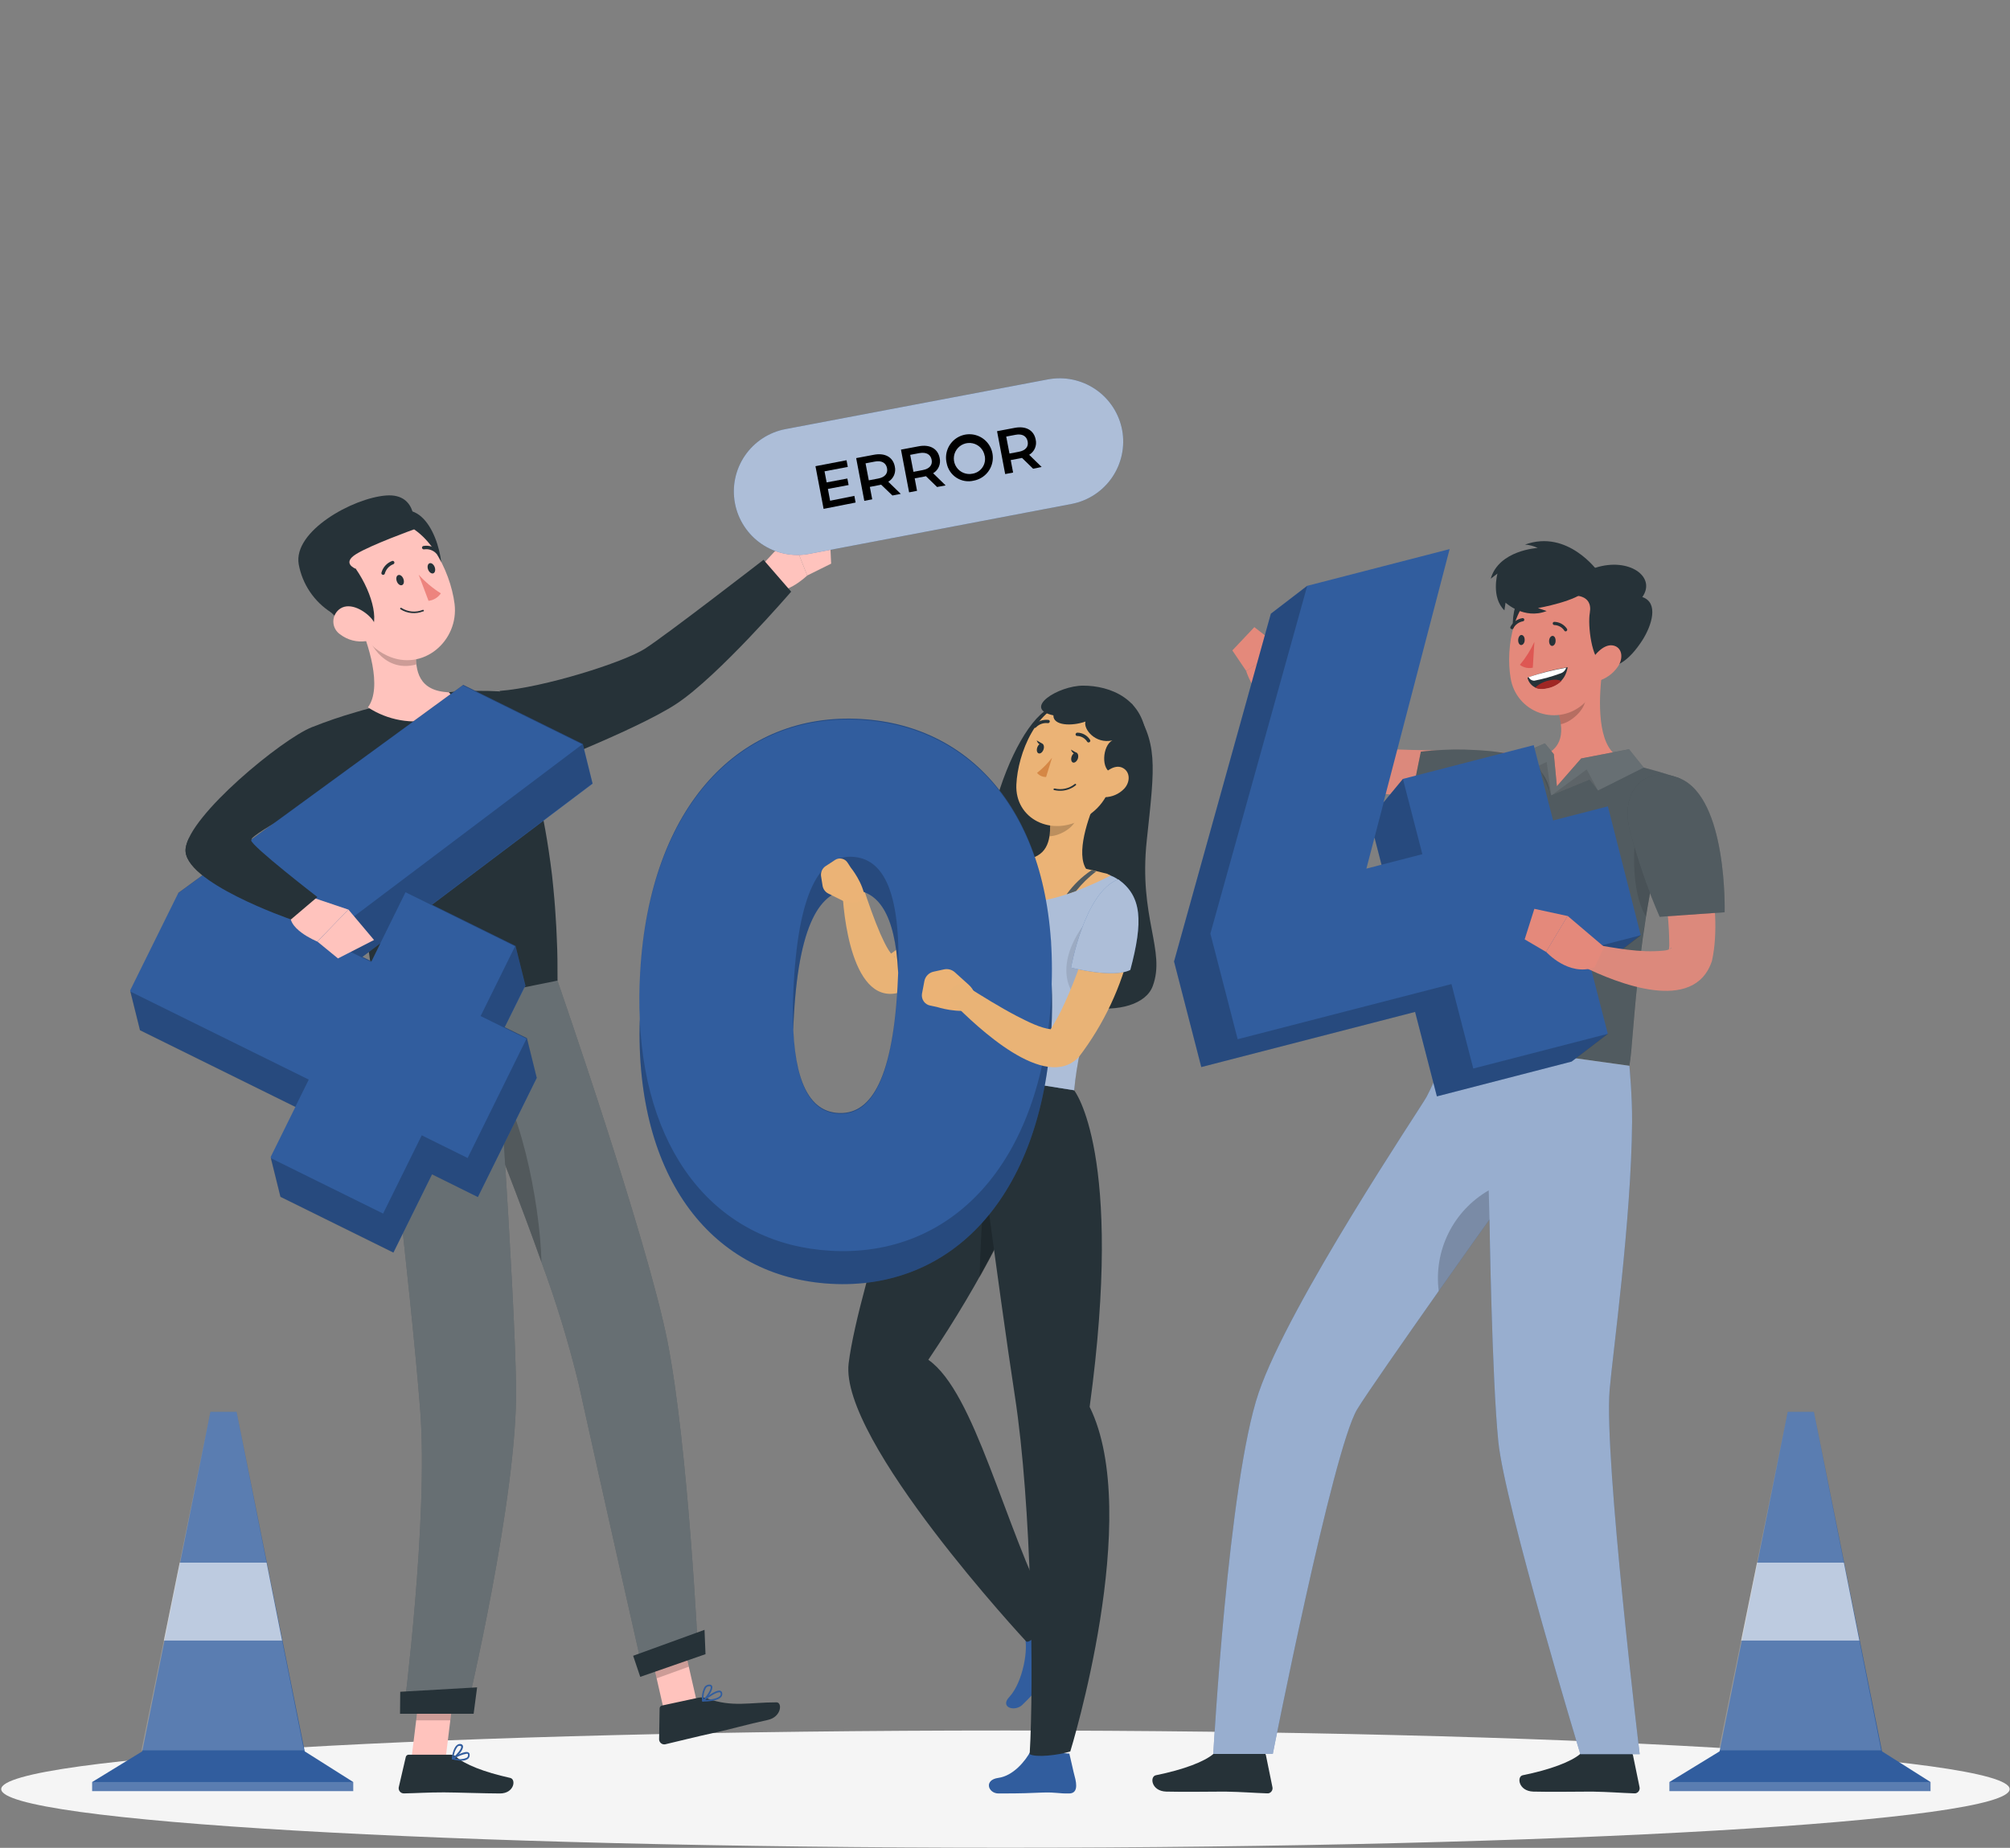 <svg width="671" height="617" viewBox="0 0 671 617" fill="none" xmlns="http://www.w3.org/2000/svg">
<rect x="0" y="0" width="671" height="617" fill="#808080" stroke="none"/>
<path d="M335.647 616.963C520.794 616.963 670.885 608.2 670.885 597.391C670.885 586.581 520.794 577.818 335.647 577.818C150.5 577.818 0.408 586.581 0.408 597.391C0.408 608.2 150.5 616.963 335.647 616.963Z" fill="#F5F5F5"/>
<path d="M628.283 584.786L605.529 471.432H596.797L574.043 584.786L557.307 595.022V598.065H644.466V595.022L628.283 584.786Z" fill="#315D9E"/>
<path opacity="0.2" d="M644.466 595.022H557.307V598.843H644.466V595.022Z" fill="white"/>
<path opacity="0.2" d="M605.53 471.432H596.798L573.768 584.458H628.007L605.53 471.432Z" fill="white"/>
<path opacity="0.6" d="M620.71 547.785L615.54 521.764H586.544L581.236 547.785H620.71Z" fill="white"/>
<path d="M101.728 584.786L78.974 471.432H70.243L47.489 584.786L30.77 595.022V598.065H117.912V595.022L101.728 584.786Z" fill="#315D9E"/>
<path opacity="0.2" d="M117.929 595.022H30.77V598.843H117.929V595.022Z" fill="white"/>
<path opacity="0.2" d="M78.975 471.432H70.243L47.213 584.458H101.469L78.975 471.432Z" fill="white"/>
<path opacity="0.6" d="M94.155 547.785L88.986 521.764H59.99L54.699 547.785H94.155Z" fill="white"/>
<path d="M529.59 584.976L544.131 585.218C544.368 585.221 544.596 585.305 544.779 585.456C544.961 585.607 545.086 585.816 545.134 586.048L547.33 596.733C547.38 596.962 547.383 597.199 547.339 597.428C547.295 597.658 547.205 597.877 547.074 598.071C546.943 598.265 546.774 598.43 546.577 598.557C546.38 598.684 546.16 598.769 545.929 598.808C545.803 598.825 545.675 598.825 545.549 598.808C540.846 598.653 537.422 598.324 531.509 598.22C527.878 598.22 516.899 598.376 511.885 598.22C506.871 598.065 506.283 593.172 508.34 592.757C517.591 590.889 524.576 588.209 527.567 585.616C528.137 585.155 528.859 584.927 529.59 584.976Z" fill="#263238"/>
<path d="M407.055 584.976L421.596 585.218C421.833 585.221 422.061 585.305 422.244 585.456C422.426 585.607 422.551 585.816 422.599 586.048L424.777 596.733C424.827 596.961 424.831 597.196 424.788 597.425C424.745 597.654 424.657 597.872 424.527 598.065C424.398 598.259 424.231 598.425 424.037 598.553C423.842 598.68 423.623 598.767 423.394 598.808C423.262 598.825 423.128 598.825 422.996 598.808C418.293 598.653 414.887 598.324 408.974 598.22C405.343 598.22 394.364 598.376 389.332 598.22C384.301 598.065 383.748 593.172 385.874 592.757C395.125 590.889 402.11 588.209 405.101 585.616C405.653 585.172 406.347 584.944 407.055 584.976Z" fill="#263238"/>
<path d="M547.381 585.72H527.566C527.566 585.72 502.357 502.623 500.196 481.426C498.035 460.228 497.24 407.078 497.24 407.078V407.182C496.392 408.323 488.906 418.835 480.295 431.059C469.039 447.053 455.83 465.968 453.046 470.602C444.885 484.261 424.898 585.651 424.898 585.651H405.031C405.031 585.651 409.994 494.964 420.177 465.052C430.361 435.14 474.296 369.818 476.197 366.308C478.635 361.83 484.618 347.617 484.618 347.617L543.94 355.865C543.94 355.865 544.908 365.91 544.839 374.694C544.563 407.649 538.338 452.188 537.335 464.17C535.468 486.941 547.381 585.72 547.381 585.72Z" fill="#315D9E"/>
<path d="M498.624 251.864C498.624 251.864 480.867 283.523 484.636 347.617L543.942 355.865C545.671 346.822 546.068 301.608 560.834 259.922C554.475 257.746 547.984 255.979 541.4 254.631C533.071 252.989 524.654 251.835 516.191 251.173C510.326 250.946 504.453 251.178 498.624 251.864Z" fill="#263238"/>
<path opacity="0.2" d="M484.618 347.617L543.941 355.865C544.995 350.211 545.566 330.362 549.456 306.069C550.494 299.585 551.773 292.773 553.381 285.857C555.38 277.08 557.867 268.421 560.833 259.922C554.477 257.737 547.985 255.97 541.399 254.631C533.064 252.991 524.641 251.836 516.173 251.173C510.337 250.967 504.493 251.204 498.692 251.882C498.692 251.882 480.884 283.523 484.618 347.617Z" fill="white"/>
<path d="M535.003 223.18C533.792 231.445 532.911 246.505 538.893 251.692C531.216 255.409 525.666 257.916 519.321 264.21C516.71 259.299 513.477 252.919 513.477 252.919C522.485 250.308 521.931 243.548 520.03 237.254L535.003 223.18Z" fill="#E4897B"/>
<path opacity="0.2" d="M528.897 228.92L520.045 237.341C520.502 238.803 520.838 240.301 521.048 241.819C524.506 241.145 529.105 237.081 529.295 233.416C529.446 231.906 529.311 230.381 528.897 228.92Z" fill="black"/>
<path opacity="0.5" d="M547.381 585.72H527.566C527.566 585.72 502.357 502.623 500.196 481.426C498.035 460.228 497.24 407.078 497.24 407.078V407.182C496.392 408.323 488.906 418.835 480.295 431.059C469.039 447.053 455.83 465.968 453.046 470.602C444.885 484.261 424.898 585.651 424.898 585.651H405.031C405.031 585.651 409.994 494.964 420.177 465.052C430.361 435.14 474.296 369.818 476.197 366.308C478.635 361.83 484.618 347.617 484.618 347.617L543.94 355.865C543.94 355.865 544.908 365.91 544.839 374.694C544.563 407.649 538.338 452.188 537.335 464.17C535.468 486.941 547.381 585.72 547.381 585.72Z" fill="white"/>
<path d="M548.73 256.325L543.802 250.17L527.843 253.248L519.734 262.533L518.714 251.813L515.723 248.216L509.17 251.052V257.76L513.838 256.256L517.867 265.61L530.627 260.371L533.463 263.985L548.73 256.325Z" fill="#263238"/>
<path opacity="0.3" d="M548.73 256.325L543.802 250.17L527.843 253.248L519.734 262.533L518.714 251.813L515.723 248.216L509.17 251.052V257.76L513.838 256.256L517.867 265.61L530.627 260.371L533.463 263.985L548.73 256.325Z" fill="white"/>
<path d="M505.868 267.737C489.418 267.65 472.988 266.53 456.678 264.383C442.448 260.579 429.688 241.093 422.686 228.955L429.325 224.321C437.97 233.278 446.511 243.461 457.439 249.323C458.231 249.704 459.087 249.939 459.963 250.014C475.144 250.671 490.947 250.706 506.231 251.398L505.817 267.737H505.868Z" fill="#DC897C"/>
<path d="M512.421 274.687C503.776 281.05 470.146 271.575 470.146 271.575L474.331 250.965C483.835 249.911 493.435 250.085 502.894 251.484C517.193 254.008 521.982 267.616 512.421 274.687Z" fill="#263238"/>
<path opacity="0.2" d="M512.421 274.687C503.776 281.05 470.146 271.575 470.146 271.575L474.331 250.965C483.835 249.911 493.435 250.085 502.894 251.484C517.193 254.008 521.982 267.616 512.421 274.687Z" fill="white"/>
<path opacity="0.1" d="M511.297 275.379C512.006 270.572 508.894 266.371 499.54 264.071C490.444 262.185 481.105 261.759 471.875 262.809L470.146 271.575C470.146 271.575 501.355 280.566 511.297 275.379Z" fill="black"/>
<path d="M434.201 230.978L427.683 216.385L416.012 224.045C416.012 224.045 419.124 234.868 428.391 235.715L434.201 230.978Z" fill="#E4897B"/>
<path d="M418.743 209.4L411.395 217.18L416.028 224.045L427.699 216.385L418.743 209.4Z" fill="#E4897B"/>
<path opacity="0.1" d="M517.867 265.61L516.328 254.406L509.17 257.76L513.838 256.256L517.867 265.61Z" fill="black"/>
<path opacity="0.1" d="M517.867 265.61L529.694 256.913L533.463 263.985L530.627 260.371L517.867 265.61Z" fill="black"/>
<path opacity="0.1" d="M549.456 306.069C550.493 299.585 551.773 292.773 553.381 285.857C551.467 283.483 548.747 281.895 545.738 281.396C545.738 281.396 544.113 297.095 549.456 306.069Z" fill="black"/>
<path opacity="0.2" d="M497.24 407.113V407.216C496.393 408.357 488.907 418.87 480.296 431.094C479.447 424.468 480.578 417.738 483.547 411.753C486.516 405.769 491.191 400.797 496.981 397.465L497.24 407.113Z" fill="black"/>
<path d="M536.765 269.241L518.472 273.944L512.006 248.804L468.348 260.077L461.864 267.892L483.927 183.344L436.344 195.62L424.241 204.922L391.926 321.042L401.02 356.297L472.394 337.883L479.673 366.083L524.628 354.464L536.731 345.162L530.939 322.685L535.607 321.492L547.71 312.19L536.765 269.241ZM461.19 288.727L456.141 290.041L458.856 279.667L461.19 288.727Z" fill="#315D9E"/>
<path opacity="0.2" d="M468.107 187.441L436.396 195.62L468.107 187.441Z" fill="black"/>
<path opacity="0.2" d="M474.831 285.217L468.33 260.077L461.916 267.892L471.771 230.131L458.596 280.618L458.855 279.65L461.189 288.727L456.141 290.041L474.831 285.217Z" fill="black"/>
<path opacity="0.2" d="M491.828 356.781L484.549 328.581L413.176 346.995L404.064 311.74L436.396 195.62L424.259 204.922L391.943 321.042L401.038 356.297L472.412 337.883L479.691 366.083L524.714 354.464L536.852 345.162L491.828 356.781Z" fill="black"/>
<path opacity="0.2" d="M547.865 312.242L529.572 316.962L534.431 335.773L531.059 322.737L535.728 321.544L547.865 312.242L542.315 290.733L547.865 312.242Z" fill="black"/>
<path d="M567.697 269.794C569.253 277.022 570.429 284.111 571.328 291.407C572.262 300.726 573.645 310.979 571.518 320.8C565.64 338.765 539.722 328.287 528.293 322.65L531.025 315.146C539.255 316.547 547.468 318.224 555.369 317.411C556.29 317.356 557.185 317.084 557.98 316.616C558.118 316.512 557.98 316.478 557.703 316.616C557.452 316.835 557.252 317.107 557.116 317.411C557.116 317.1 557.219 316.374 557.254 315.682C557.254 301.522 553.969 286.998 551.635 273.01L567.645 269.725L567.697 269.794Z" fill="#DC897C"/>
<path d="M560.833 259.922C576.757 266.613 575.737 304.599 575.737 304.599L554.055 306.121C549.937 296.655 546.572 286.879 543.992 276.883C540.742 262.757 550.234 255.495 560.833 259.922Z" fill="#263238"/>
<path opacity="0.2" d="M560.833 259.922C576.757 266.613 575.737 304.599 575.737 304.599L554.055 306.121C549.937 296.655 546.572 286.879 543.992 276.883C540.742 262.757 550.234 255.495 560.833 259.922Z" fill="white"/>
<path d="M535.521 316.184L523.314 305.81L516.121 317.792C516.121 317.792 523.625 326.195 532.339 322.979L535.521 316.184Z" fill="#E4897B"/>
<path d="M512.214 303.458L508.98 313.659L516.121 317.844L523.314 305.862L512.214 303.458Z" fill="#E4897B"/>
<path d="M509.603 196.744C504.278 199.769 502.601 215.763 509.984 218.443C517.367 221.123 519.701 191.038 509.603 196.744Z" fill="#263238"/>
<path d="M536.524 211.406C535.123 222.592 534.881 229.197 528.847 234.799C526.909 236.638 524.505 237.912 521.895 238.483C519.286 239.054 516.569 238.901 514.041 238.039C511.512 237.177 509.267 235.64 507.549 233.594C505.831 231.547 504.706 229.07 504.295 226.431C502.566 216.281 505.09 199.7 516.398 195.55C518.81 194.596 521.429 194.291 523.996 194.666C526.562 195.041 528.985 196.083 531.022 197.688C533.06 199.293 534.64 201.405 535.605 203.812C536.571 206.219 536.887 208.838 536.524 211.406Z" fill="#E4897B"/>
<path d="M524.921 198.887L524.766 189.222C527.279 190.167 530.028 190.289 532.615 189.568C543.75 185.989 553.035 192.559 548.263 199.354C553.813 201.239 551.444 208.812 548.263 213.792C543.802 220.708 538.753 224.166 534.846 221.555C531.388 220.206 529.987 208.916 530.731 204.628C531.837 198.161 524.921 198.887 524.921 198.887Z" fill="#263238"/>
<path d="M540.086 222.61C538.506 224.913 536.179 226.599 533.498 227.382C530.04 228.298 529.02 225.151 530.507 221.901C531.821 218.961 535.21 214.985 538.374 215.503C541.538 216.022 542.074 219.722 540.086 222.61Z" fill="#E4897B"/>
<path d="M519.302 214.051C519.302 214.967 518.714 215.693 518.126 215.676C517.538 215.659 517.089 214.898 517.141 213.947C517.193 212.996 517.729 212.305 518.334 212.322C518.939 212.339 519.371 213.135 519.302 214.051Z" fill="#263238"/>
<path d="M508.98 213.757C508.98 214.673 508.392 215.4 507.804 215.382C507.216 215.365 506.767 214.622 506.819 213.653C506.87 212.685 507.406 211.924 508.012 212.028C508.617 212.132 509.032 212.858 508.98 213.757Z" fill="#263238"/>
<path d="M512.23 214.31C510.964 217.073 509.336 219.655 507.389 221.987C507.992 222.452 508.691 222.778 509.435 222.943C510.179 223.107 510.951 223.106 511.694 222.938L512.23 214.31Z" fill="#DE5753"/>
<path d="M522.708 210.818C522.8 210.798 522.887 210.763 522.967 210.714C523.08 210.631 523.158 210.508 523.183 210.37C523.209 210.231 523.181 210.089 523.106 209.97C522.642 209.267 522.014 208.686 521.276 208.279C520.538 207.873 519.712 207.652 518.869 207.636C518.798 207.636 518.728 207.651 518.663 207.679C518.597 207.707 518.539 207.748 518.49 207.8C518.441 207.852 518.404 207.913 518.38 207.98C518.356 208.047 518.346 208.119 518.351 208.19C518.36 208.33 518.422 208.462 518.525 208.559C518.627 208.655 518.763 208.709 518.904 208.708C519.567 208.728 520.216 208.908 520.794 209.233C521.372 209.558 521.863 210.019 522.224 210.576C522.273 210.658 522.345 210.725 522.43 210.768C522.516 210.81 522.612 210.828 522.708 210.818Z" fill="#263238"/>
<path d="M504.761 210.092C504.851 210.087 504.938 210.059 505.014 210.01C505.09 209.962 505.151 209.894 505.193 209.815C505.509 209.206 505.96 208.678 506.511 208.27C507.063 207.863 507.7 207.587 508.375 207.463C508.445 207.457 508.514 207.436 508.576 207.403C508.639 207.37 508.694 207.325 508.739 207.27C508.784 207.216 508.818 207.153 508.839 207.085C508.859 207.017 508.866 206.946 508.859 206.876C508.852 206.805 508.832 206.736 508.799 206.674C508.766 206.611 508.72 206.556 508.666 206.511C508.611 206.466 508.548 206.432 508.48 206.412C508.412 206.391 508.341 206.384 508.271 206.391C507.421 206.526 506.615 206.858 505.915 207.359C505.216 207.86 504.643 208.517 504.242 209.279C504.209 209.341 504.189 209.41 504.182 209.48C504.175 209.55 504.183 209.621 504.204 209.689C504.225 209.756 504.259 209.819 504.304 209.873C504.349 209.927 504.405 209.972 504.467 210.005C504.551 210.069 504.656 210.1 504.761 210.092Z" fill="#263238"/>
<path d="M533.393 190.744C533.393 190.744 523.347 176.635 509.1 181.839C510.572 181.937 512.01 182.319 513.336 182.963C513.336 182.963 500.369 183.672 497.654 193.234L499.902 191.505C499.902 191.505 497.706 199.423 502.219 203.798L502.599 201.222C502.599 201.222 508.772 206.997 516.328 204.023L513.423 203.037C513.423 203.037 526.857 200.703 529.71 196.795C531.157 194.92 532.392 192.89 533.393 190.744Z" fill="#263238"/>
<path d="M509.914 226.258C514.272 224.68 518.77 223.522 523.348 222.8C522.743 226.033 521.014 228.903 515.862 229.82C515.237 230 514.582 230.05 513.937 229.966C513.292 229.882 512.671 229.667 512.113 229.333C511.555 228.998 511.072 228.553 510.694 228.024C510.315 227.495 510.05 226.894 509.914 226.258Z" fill="#263238"/>
<path d="M517.798 227.088C515.811 227.348 513.954 228.225 512.49 229.595C513.578 230.073 514.792 230.182 515.948 229.906C517.939 229.657 519.799 228.779 521.256 227.399C520.168 226.921 518.954 226.811 517.798 227.088Z" fill="#A02724"/>
<path d="M510.277 226.085C510.447 226.436 510.708 226.734 511.034 226.947C511.36 227.16 511.738 227.281 512.127 227.295C515.1 226.731 518.02 225.921 520.859 224.875C521.324 224.745 521.749 224.502 522.096 224.167C522.443 223.831 522.701 223.415 522.847 222.955C518.585 223.682 514.383 224.728 510.277 226.085Z" fill="white"/>
<path d="M333.347 598.843C342.114 598.843 343.289 598.705 348.217 598.532C352.436 598.393 353.404 598.912 356.862 598.843C359.698 598.843 359.594 596.059 358.712 592.947C358.28 591.374 357.605 588.054 356.983 585.529L344.119 584.596C342.304 588.054 338.223 592.964 333.278 593.639C328.333 594.313 329.855 598.843 333.347 598.843Z" fill="#315D9E"/>
<path d="M341.231 569.311C346.135 564.577 350.474 559.291 354.164 553.56C356.568 550.102 357.017 551.001 359.576 547.647C359.919 547.116 360.133 546.513 360.2 545.885C360.267 545.257 360.185 544.622 359.961 544.031C359.737 543.44 359.378 542.91 358.911 542.484C358.445 542.058 357.885 541.748 357.277 541.578C355.031 541.129 352.832 540.475 350.706 539.624L341.94 546.073C343.548 550.206 341.439 561.842 336.926 566.631C333.693 570.072 338.672 571.663 341.231 569.311Z" fill="#315D9E"/>
<path d="M311.803 356.643C311.803 356.643 286.577 428.743 283.309 455.196C280.128 480.941 342.562 548.062 342.562 548.062C344.084 549.203 350.343 541.422 350.689 539.417C335.128 509.401 325.497 464.931 309.901 454.038C347.3 398.588 352.521 363.126 352.521 363.126L311.803 356.643Z" fill="#263238"/>
<path d="M377.885 235.058C386.617 248.199 385.614 254.648 382.83 280.566C380.046 306.484 389.279 317.377 384.801 329.307C380.323 341.237 348.215 340.234 333.916 316.339C319.617 292.444 337.616 241.093 351.206 236.079C359.801 233.097 369.088 232.742 377.885 235.058Z" fill="#263238"/>
<path opacity="0.2" d="M329.524 382.007C329.524 382.007 327.467 408.513 327 426.547C331.945 417.746 335.956 409.723 339.207 402.548L329.524 382.007Z" fill="black"/>
<path d="M324.027 358.562C324.027 358.562 333.416 431.18 338.793 466.141C344.43 502.831 345.156 561.721 343.738 585.72C345.796 586.913 353.248 586.083 357.294 584.821C357.294 584.821 381.655 506.099 363.76 469.755C375.344 384.843 358.573 364.043 358.573 364.043L324.027 358.562Z" fill="#263238"/>
<path d="M330.218 307.971C322.853 316.6 314.085 323.925 304.283 329.635C285.938 340.321 281.805 309.579 281.235 297.701C281.221 296.838 281.517 296 282.07 295.338C282.622 294.676 283.394 294.234 284.245 294.094C285.096 293.954 285.969 294.124 286.705 294.573C287.441 295.022 287.991 295.721 288.255 296.542C289.984 301.729 291.816 307.02 293.891 311.809C295.223 314.645 296.658 318.086 298.732 319.642C298.732 319.175 296.865 319.054 296.537 319.279H296.26L298.663 317.55C306.095 311.879 312.999 305.548 319.29 298.634C325.653 292.047 335.699 300.726 330.166 307.971H330.218Z" fill="#E9B376"/>
<path d="M376.762 307.608C363.656 335.929 359.731 350.695 358.59 364.043L311.803 356.643C312.875 341.185 313.67 331.935 314.794 322.581C315.394 316.179 316.428 309.824 317.889 303.562C319.151 296.905 324.407 290.024 330.874 287.759C332.362 287.211 333.939 286.942 335.525 286.963C337.859 286.963 340.297 287.102 342.648 287.257C349.801 287.881 356.901 289.002 363.898 290.612C365.904 291.044 367.84 291.511 369.673 291.995C370.053 292.099 370.451 292.237 370.814 292.375C372.25 292.928 373.556 293.773 374.647 294.859C375.738 295.944 376.59 297.245 377.15 298.679C377.71 300.112 377.964 301.647 377.897 303.184C377.831 304.722 377.444 306.228 376.762 307.608Z" fill="#315D9E"/>
<path d="M366.198 266.405C363.258 272.958 359.005 285.131 362.74 290.387C362.74 290.387 356.429 288.398 341.334 294.709C338.257 288.381 341.49 287.033 341.49 287.033C349.547 286.427 350.654 280.808 350.567 275.362L366.198 266.405Z" fill="#EBB376"/>
<path opacity="0.2" d="M359.851 270.054L350.567 275.379C350.597 276.662 350.522 277.946 350.342 279.217C353.35 279.217 358.088 276.728 359.108 273.771C359.587 272.59 359.84 271.329 359.851 270.054Z" fill="black"/>
<path opacity="0.6" d="M376.762 307.608C375.298 310.755 373.949 313.746 372.716 316.581C369.154 324.725 366.457 331.624 364.417 337.658C361.384 346.176 359.426 355.04 358.59 364.043L311.803 356.643C312.875 341.185 313.67 331.935 314.794 322.581C315.394 316.179 316.428 309.824 317.889 303.562C319.151 296.905 324.407 290.024 330.874 287.759C332.362 287.211 333.939 286.942 335.525 286.963C337.859 286.963 340.297 287.102 342.648 287.257C349.801 287.881 356.901 289.002 363.898 290.612C365.904 291.044 367.84 291.511 369.673 291.995C370.053 292.099 370.451 292.237 370.814 292.375C372.25 292.928 373.556 293.773 374.647 294.859C375.738 295.944 376.59 297.245 377.15 298.679C377.71 300.112 377.964 301.647 377.897 303.184C377.831 304.722 377.444 306.228 376.762 307.608Z" fill="white"/>
<path d="M374.203 253.611C370.382 264.331 369.016 268.93 361.858 273.218C351.121 279.684 338.758 273.408 339.294 261.962C339.778 251.588 345.951 235.871 357.916 234.021C360.469 233.54 363.104 233.751 365.549 234.631C367.994 235.511 370.159 237.029 371.82 239.027C373.481 241.025 374.577 243.43 374.997 245.994C375.416 248.558 375.142 251.188 374.203 253.611Z" fill="#EBB376"/>
<path d="M361.582 228.938C353.265 228.938 341.093 236.597 351.657 238.862C351.554 242.32 357.778 242.545 362.36 240.937C361.616 243.41 365.61 248.51 371.351 247.231C367.996 248.873 367.409 257.38 371.351 258.054C375.293 258.729 383.454 261.27 382.745 247.231C382.036 233.191 370.486 228.938 361.582 228.938Z" fill="#263238"/>
<path d="M359.852 253.23C359.558 254.129 358.849 254.769 358.261 254.631C357.673 254.493 357.431 253.628 357.708 252.712C357.985 251.795 358.693 251.173 359.281 251.311C359.869 251.45 360.094 252.314 359.852 253.23Z" fill="#263238"/>
<path d="M348.388 250.17C348.094 251.086 347.403 251.709 346.797 251.571C346.192 251.432 345.967 250.585 346.244 249.669C346.521 248.752 347.23 248.13 347.818 248.268C348.405 248.406 348.665 249.254 348.388 250.17Z" fill="#263238"/>
<path d="M348.078 248.372L346.09 247.231C346.09 247.231 346.678 249.202 348.078 248.372Z" fill="#263238"/>
<path d="M351.207 253.006C349.755 254.898 348.071 256.6 346.193 258.072C346.562 258.513 347.025 258.865 347.549 259.102C348.073 259.339 348.644 259.453 349.219 259.438L351.207 253.006Z" fill="#D58745"/>
<path d="M353.454 264.037C352.931 264.002 352.411 263.927 351.898 263.812C351.862 263.804 351.827 263.789 351.797 263.767C351.767 263.744 351.742 263.716 351.723 263.683C351.705 263.65 351.695 263.614 351.692 263.576C351.689 263.539 351.695 263.501 351.708 263.466C351.732 263.397 351.781 263.34 351.844 263.304C351.908 263.269 351.983 263.259 352.054 263.276C353.21 263.557 354.416 263.57 355.578 263.316C356.74 263.061 357.829 262.545 358.763 261.806C358.788 261.78 358.819 261.758 358.853 261.744C358.888 261.729 358.924 261.722 358.961 261.722C358.998 261.722 359.035 261.729 359.069 261.744C359.104 261.758 359.134 261.78 359.16 261.806C359.186 261.831 359.207 261.86 359.222 261.893C359.236 261.925 359.243 261.961 359.243 261.996C359.243 262.032 359.236 262.067 359.222 262.1C359.207 262.133 359.186 262.162 359.16 262.187C357.555 263.493 355.521 264.153 353.454 264.037Z" fill="#263238"/>
<path d="M375.222 263.414C373.54 265.146 371.239 266.141 368.825 266.181C365.73 266.181 365.246 262.982 366.975 260.337C368.704 257.691 372.041 255.063 374.721 256.36C377.401 257.657 377.366 261.218 375.222 263.414Z" fill="#EBB376"/>
<path d="M363.31 247.905C363.238 247.893 363.168 247.868 363.106 247.829C363.044 247.79 362.99 247.74 362.947 247.68C362.594 247.103 362.103 246.623 361.517 246.285C360.931 245.946 360.269 245.76 359.593 245.744C359.45 245.744 359.314 245.687 359.214 245.587C359.113 245.486 359.057 245.35 359.057 245.208C359.068 245.06 359.132 244.922 359.237 244.817C359.341 244.713 359.48 244.649 359.627 244.637C360.484 244.644 361.326 244.868 362.072 245.288C362.819 245.708 363.447 246.311 363.898 247.04C363.975 247.164 364.001 247.314 363.968 247.457C363.936 247.599 363.848 247.723 363.725 247.801C363.603 247.884 363.456 247.921 363.31 247.905Z" fill="#263238"/>
<path d="M345.519 243.047C345.45 243.049 345.383 243.036 345.32 243.009C345.257 242.982 345.201 242.942 345.156 242.891C345.103 242.841 345.061 242.78 345.032 242.714C345.003 242.647 344.988 242.575 344.988 242.502C344.988 242.429 345.003 242.357 345.032 242.29C345.061 242.223 345.103 242.163 345.156 242.113C345.779 241.462 346.546 240.966 347.396 240.666C348.246 240.365 349.155 240.269 350.049 240.384C350.117 240.398 350.183 240.426 350.24 240.466C350.297 240.507 350.345 240.559 350.381 240.619C350.417 240.679 350.44 240.747 350.448 240.816C350.456 240.886 350.45 240.957 350.429 241.024C350.392 241.167 350.302 241.292 350.177 241.372C350.052 241.452 349.901 241.482 349.755 241.456C349.047 241.378 348.33 241.462 347.659 241.702C346.988 241.941 346.38 242.33 345.882 242.839C345.788 242.948 345.66 243.021 345.519 243.047Z" fill="#263238"/>
<path d="M359.489 251.432L357.518 250.291C357.518 250.291 358.123 252.262 359.489 251.432Z" fill="#263238"/>
<path d="M338.24 288.105C329.111 284.647 321.866 288.917 310.783 301.435C311.561 307.85 322.35 317.515 322.35 317.515C322.35 317.515 340.833 299.966 338.24 288.105Z" fill="#315D9E"/>
<path d="M370.815 292.323C367.043 294.258 363.17 295.99 359.213 297.51C358.193 297.873 357.156 298.254 356.101 298.6C350.084 300.623 343.791 301.885 339.295 300.553C337.334 300.125 335.534 299.151 334.102 297.744C332.67 296.337 331.665 294.554 331.203 292.6C330.82 290.975 330.715 289.298 330.892 287.638C332.381 287.09 333.957 286.821 335.543 286.842H337.117C337.808 286.842 338.465 286.842 339.157 286.842L342.615 287.033C349.767 287.656 356.868 288.777 363.864 290.387L364.314 290.491L365.887 290.836C367.167 291.13 368.429 291.442 369.639 291.77C370.054 292.047 370.452 292.185 370.815 292.323Z" fill="#EBB376"/>
<path d="M365.92 290.94C363.429 292.853 361.176 295.059 359.212 297.51C358.192 297.874 357.154 298.254 356.1 298.6C358.354 295.459 361.153 292.747 364.364 290.594L365.92 290.94Z" fill="#263238"/>
<path d="M339.104 287.015C336.379 289.262 333.941 291.835 331.842 294.675C331.548 294.03 331.316 293.358 331.15 292.669C332.871 290.524 334.858 288.607 337.064 286.963C337.79 286.963 338.447 286.998 339.104 287.015Z" fill="#263238"/>
<path opacity="0.2" d="M365.92 290.94C363.429 292.853 361.176 295.059 359.212 297.51C358.192 297.874 357.154 298.254 356.1 298.6C358.354 295.459 361.153 292.747 364.364 290.594L365.92 290.94Z" fill="white"/>
<path opacity="0.2" d="M339.104 287.015C336.379 289.262 333.941 291.835 331.842 294.675C331.548 294.03 331.316 293.358 331.15 292.669C332.871 290.524 334.858 288.607 337.064 286.963C337.79 286.963 338.447 286.998 339.104 287.015Z" fill="white"/>
<path opacity="0.1" d="M372.716 316.581C369.155 324.725 366.457 331.624 364.417 337.658C347.352 327.094 361.443 309.302 361.443 309.302C365.748 310.753 369.623 313.255 372.716 316.581Z" fill="black"/>
<path d="M287.372 240.055C247.328 237.756 216.897 268.601 213.699 324.777C213.392 329.884 213.351 335.003 213.578 340.113C211.849 393.903 238.233 426.426 277.292 428.656C317.336 430.938 347.766 400.093 350.965 343.934C351.272 338.828 351.312 333.709 351.086 328.598C352.798 274.808 326.43 242.286 287.372 240.055ZM299.613 329.722C297.763 362.435 289.81 372.187 279.851 371.633C271.776 371.166 265.794 364.095 264.826 343.969C264.826 342.378 264.947 340.736 265.033 339.024C266.9 306.311 274.836 296.559 284.796 297.13C292.887 297.58 298.87 304.651 299.838 324.794C299.786 326.385 299.717 328.01 299.613 329.722Z" fill="#315D9E"/>
<path opacity="0.2" d="M350.931 315.769C350.931 314.956 350.931 314.144 350.775 313.331C350.845 314.144 350.879 314.956 350.931 315.769Z" fill="black"/>
<path opacity="0.2" d="M213.508 338.263C213.508 337.503 213.508 336.742 213.508 335.981C213.456 336.742 213.491 337.503 213.508 338.263Z" fill="black"/>
<path opacity="0.2" d="M213.7 325.088C216.898 268.861 247.329 238.015 287.373 240.366C321.089 242.286 345.364 266.769 350.274 308.04C345.433 266.544 321.158 242.026 287.373 240.107C247.329 237.808 216.898 268.653 213.7 324.829C213.596 326.558 213.527 328.287 213.492 330.016C213.527 328.425 213.596 326.765 213.7 325.088Z" fill="black"/>
<path opacity="0.2" d="M351.103 319.624C351.103 319.227 351.103 318.846 351.103 318.449C351.086 318.829 351.086 319.227 351.103 319.624Z" fill="black"/>
<path opacity="0.2" d="M213.439 334.39C213.439 333.163 213.439 331.935 213.439 330.69C213.457 331.935 213.439 333.163 213.439 334.39Z" fill="black"/>
<path opacity="0.2" d="M350.931 332.903C347.715 389.131 317.284 419.959 277.241 417.625C240.931 415.567 215.636 387.385 213.561 340.303C211.918 393.903 238.269 426.426 277.292 428.656C317.336 430.938 347.767 400.093 350.966 343.934C351.272 338.88 351.313 333.813 351.087 328.754C351.052 330.125 351 331.509 350.931 332.903Z" fill="black"/>
<path opacity="0.2" d="M264.999 328.01C263.132 360.723 269.91 371.322 279.869 371.875C289.828 372.429 297.764 362.694 299.631 329.981C301.499 297.268 294.704 286.756 284.762 286.099C274.82 285.442 266.849 295.297 264.999 328.01ZM299.839 324.777C299.839 326.385 299.718 328.01 299.614 329.722C297.764 362.435 289.811 372.187 279.851 371.633C271.777 371.166 265.795 364.095 264.826 343.969C264.826 342.378 264.947 340.736 265.034 339.024C266.901 306.311 274.837 296.559 284.796 297.13C292.888 297.58 298.871 304.651 299.839 324.777Z" fill="black"/>
<path d="M274.11 292.669L274.594 295.712C274.682 296.28 274.906 296.819 275.246 297.282C275.586 297.746 276.032 298.121 276.548 298.375L281.406 300.796C282.362 301.274 283.42 301.514 284.488 301.496C285.557 301.478 286.605 301.202 287.544 300.692L288.737 300.069C288.271 294.882 284.017 289.695 284.017 289.695L282.963 288.07C282.754 287.733 282.481 287.441 282.16 287.211C281.838 286.98 281.474 286.815 281.089 286.725C280.703 286.635 280.304 286.622 279.913 286.686C279.523 286.751 279.149 286.892 278.813 287.102L275.597 289.211C275.042 289.582 274.606 290.106 274.342 290.72C274.078 291.334 273.997 292.011 274.11 292.669Z" fill="#EBB376"/>
<path d="M311.647 324.448L315.105 323.688C315.745 323.544 316.41 323.555 317.045 323.721C317.679 323.886 318.265 324.201 318.753 324.639L323.37 328.806C324.281 329.621 324.983 330.643 325.417 331.787C325.85 332.93 326.002 334.161 325.86 335.376L325.687 336.915C320.05 338.644 312.736 336.223 312.736 336.223L310.575 335.773C309.678 335.609 308.883 335.097 308.361 334.349C307.84 333.601 307.635 332.678 307.791 331.779L308.604 327.492C308.766 326.746 309.139 326.062 309.678 325.523C310.218 324.983 310.901 324.61 311.647 324.448Z" fill="#EBB376"/>
<path d="M377.472 316.045C374.4 329.419 368.505 341.981 360.182 352.891C348.943 364.821 326.086 342.828 317.994 334.701C317.409 334.067 317.073 333.242 317.048 332.379C317.024 331.517 317.311 330.674 317.859 330.006C318.406 329.339 319.176 328.892 320.027 328.748C320.878 328.603 321.752 328.771 322.489 329.221C327.953 332.679 333.676 336.24 339.382 339.231C343.203 341.168 347.231 343.295 351.122 343.727C352.384 343.727 351.571 343.416 350.776 344.09L349.842 345.093C351.407 342.701 352.839 340.225 354.13 337.675C358.036 329.596 361.174 321.168 363.501 312.501C364.113 310.83 365.323 309.447 366.897 308.618C368.472 307.789 370.297 307.575 372.021 308.017C373.744 308.458 375.242 309.524 376.223 311.008C377.205 312.491 377.601 314.287 377.334 316.045H377.472Z" fill="#E9B376"/>
<path d="M373.287 293.603C381.257 299.257 381.638 307.694 377.333 323.861C371.558 326.748 357.553 323.1 357.553 323.1C357.553 323.1 361.962 297.995 373.287 293.603Z" fill="#315D9E"/>
<path opacity="0.6" d="M373.287 293.603C381.257 299.257 381.638 307.694 377.333 323.861C371.558 326.748 357.553 323.1 357.553 323.1C357.553 323.1 361.962 297.995 373.287 293.603Z" fill="white"/>
<path d="M222.068 572.942L232.805 569.052L226.891 543.169L216.154 547.059L222.068 572.942Z" fill="#FFC3BD"/>
<path d="M137.363 587.207H148.757L152.008 560.805H140.597L137.363 587.207Z" fill="#FFC3BD"/>
<path d="M150.261 585.893H136.429C136.203 585.892 135.983 585.968 135.807 586.11C135.63 586.252 135.508 586.45 135.461 586.671L133.109 596.803C133.066 597.053 133.078 597.31 133.146 597.555C133.213 597.8 133.334 598.027 133.499 598.22C133.664 598.413 133.869 598.568 134.101 598.672C134.332 598.777 134.584 598.829 134.838 598.826C139.316 598.739 142.567 598.48 148.203 598.48C151.661 598.48 162.122 598.843 166.894 598.843C171.666 598.843 172.358 594.123 170.352 593.656C161.586 591.737 154.998 589.074 152.215 586.55C151.672 586.089 150.972 585.854 150.261 585.893Z" fill="#263238"/>
<path d="M233.202 566.856L220.996 569.484C220.776 569.531 220.578 569.65 220.433 569.822C220.289 569.995 220.207 570.21 220.2 570.435L220.027 580.809C220.039 581.053 220.102 581.291 220.212 581.509C220.322 581.726 220.476 581.918 220.666 582.071C220.855 582.225 221.075 582.337 221.311 582.399C221.546 582.462 221.792 582.474 222.033 582.435C226.425 581.414 232.736 579.806 238.268 578.613C244.735 577.23 248.746 575.916 256.319 574.291C260.901 573.305 261.23 568.412 259.224 568.412C250.095 568.412 244.562 570.141 236.073 567.133C235.16 566.777 234.166 566.681 233.202 566.856Z" fill="#263238"/>
<path opacity="0.2" d="M226.891 543.169L229.935 556.517L219.197 560.407L216.154 547.076L226.891 543.169Z" fill="black"/>
<path opacity="0.2" d="M140.597 560.822H152.009L150.331 574.429H138.92L140.597 560.822Z" fill="black"/>
<path d="M233.081 552.575L214.909 559.162C214.909 559.162 200.783 496.693 193.141 461.94C189.794 448.216 185.661 434.696 180.761 421.446C173.845 401.977 165.632 381.022 158.976 364.648C151.956 347.358 146.734 335.255 146.734 335.255L186.052 327.301C186.052 327.301 216.051 413.614 222.794 447.744C229.796 483.172 233.081 552.575 233.081 552.575Z" fill="#263238"/>
<g opacity="0.3">
<path d="M233.081 552.575L214.909 559.162C214.909 559.162 200.783 496.693 193.141 461.94C189.794 448.216 185.661 434.696 180.761 421.446C173.845 401.977 165.632 381.022 158.976 364.648C151.956 347.358 146.734 335.255 146.734 335.255L186.052 327.301C186.052 327.301 216.051 413.614 222.794 447.744C229.796 483.172 233.081 552.575 233.081 552.575Z" fill="white"/>
</g>
<path opacity="0.2" d="M180.762 421.446C173.846 401.977 165.633 381.022 158.977 364.648L162.02 355.242C173.275 365.651 180.295 401.597 180.762 421.446Z" fill="black"/>
<path d="M164.837 331.555C164.837 331.555 171.857 429.987 172.289 463.427C172.756 500.047 155.621 571.784 155.621 571.784H134.752C134.752 571.784 143.086 507.067 140.268 470.758C137.156 430.195 126.211 339.352 126.211 339.352L164.837 331.555Z" fill="#263238"/>
<g opacity="0.3">
<path d="M164.837 331.555C164.837 331.555 171.857 429.987 172.289 463.427C172.756 500.047 155.621 571.784 155.621 571.784H134.752C134.752 571.784 143.086 507.067 140.268 470.758C137.156 430.195 126.211 339.352 126.211 339.352L164.837 331.555Z" fill="white"/>
</g>
<path d="M158.112 572.233H133.543L133.612 564.885L159.271 563.415L158.112 572.233Z" fill="#263238"/>
<path d="M235.52 552.332L213.734 559.906L211.365 552.868L235.191 544.206L235.52 552.332Z" fill="#263238"/>
<path d="M151.039 587.466C150.988 587.456 150.94 587.431 150.903 587.394C150.866 587.357 150.841 587.31 150.832 587.259C150.823 587.206 150.83 587.151 150.851 587.102C150.873 587.053 150.908 587.011 150.953 586.982C151.368 586.723 155.085 584.458 156.33 585.115C156.47 585.185 156.588 585.294 156.667 585.428C156.747 585.563 156.786 585.719 156.78 585.875C156.81 586.14 156.773 586.409 156.674 586.656C156.574 586.904 156.414 587.123 156.209 587.293C155.564 587.731 154.791 587.938 154.013 587.881C153.009 587.856 152.012 587.716 151.039 587.466ZM151.817 587.086C153.142 587.547 154.593 587.472 155.863 586.878C156.001 586.76 156.108 586.61 156.174 586.442C156.241 586.273 156.265 586.09 156.244 585.91C156.244 585.685 156.157 585.616 156.071 585.581C155.957 585.56 155.839 585.56 155.725 585.581C154.339 585.831 153.013 586.342 151.817 587.086Z" fill="#315D9E"/>
<path d="M150.953 587.431C150.909 587.41 150.874 587.374 150.852 587.331C150.83 587.287 150.823 587.237 150.832 587.189C150.832 587.051 151.143 583.731 152.561 582.677C152.717 582.543 152.899 582.444 153.095 582.384C153.292 582.325 153.498 582.307 153.702 582.331C153.907 582.327 154.106 582.397 154.264 582.527C154.423 582.657 154.53 582.838 154.567 583.04C154.791 584.302 152.474 586.809 151.299 587.449H151.16C151.128 587.466 151.091 587.474 151.054 587.471C151.017 587.468 150.982 587.454 150.953 587.431ZM152.82 583.092C152.014 584.121 151.533 585.367 151.437 586.671C152.613 585.772 154.1 583.887 153.961 583.213C153.961 583.213 153.961 582.971 153.564 582.936H153.443C153.217 582.931 152.997 583.004 152.82 583.143V583.092Z" fill="#315D9E"/>
<path d="M254.885 188.15L264.014 178.329L269.478 192.162C269.478 192.162 260.833 200.426 256.735 195.793L254.885 188.15Z" fill="#FFC3BD"/>
<path d="M276.808 174.716L277.465 188.202L269.477 192.162L264.014 178.329L276.808 174.716Z" fill="#FFC3BD"/>
<path d="M234.395 567.997C234.377 567.943 234.376 567.884 234.392 567.829C234.407 567.773 234.438 567.724 234.481 567.686C234.931 567.323 238.942 564.072 240.464 564.539C240.607 564.585 240.735 564.666 240.838 564.774C240.941 564.883 241.015 565.017 241.052 565.162C241.127 565.395 241.144 565.642 241.102 565.883C241.06 566.124 240.959 566.351 240.81 566.545C239.807 567.894 236.522 568.136 234.654 568.17C234.599 568.169 234.546 568.152 234.5 568.121C234.454 568.09 234.418 568.048 234.395 567.997ZM235.45 567.6C238.009 567.479 239.824 566.977 240.377 566.234C240.48 566.104 240.547 565.95 240.575 565.787C240.602 565.624 240.587 565.456 240.533 565.3C240.533 565.179 240.429 565.093 240.308 565.058H240.204C239.288 564.937 237.092 566.372 235.45 567.582V567.6Z" fill="#315D9E"/>
<path d="M104.062 242.839C94.224 246.712 63.119 272.232 61.961 283.35C60.802 294.467 97.129 306.916 97.129 306.916L105.947 299.43C105.947 299.43 83.833 282.433 83.833 280.41C83.833 278.388 111.497 263.777 111.497 263.777C113.487 259.025 113.738 253.723 112.206 248.804C110.373 243.669 104.062 242.839 104.062 242.839Z" fill="#263238"/>
<path d="M166.791 230.701C181.505 229.577 208.166 221.174 215.324 216.593C222.483 212.011 254.884 186.923 254.884 186.923L264.117 197.556C264.117 197.556 239.721 225.895 225.733 235.058C211.745 244.222 173.69 258.659 173.69 258.659L166.791 230.701Z" fill="#263238"/>
<path d="M234.533 568.136C234.492 568.116 234.457 568.087 234.43 568.051C234.403 568.015 234.385 567.973 234.378 567.928C234.165 566.322 234.461 564.689 235.225 563.26C235.391 563.044 235.599 562.866 235.837 562.735C236.075 562.604 236.338 562.524 236.608 562.499C237.352 562.413 237.628 562.741 237.749 563.018C238.199 564.245 236.02 567.219 234.81 568.118H234.62L234.533 568.136ZM236.66 563.035C236.461 563.05 236.268 563.109 236.094 563.208C235.921 563.306 235.772 563.442 235.657 563.606C235.017 564.746 234.746 566.057 234.879 567.357C236.089 566.234 237.507 563.899 237.231 563.225C237.231 563.225 237.231 563.052 236.937 563.035H236.66Z" fill="#315D9E"/>
<path d="M104.062 242.839C105.792 247.058 107.417 251.328 108.869 255.599C110.471 260.302 111.924 264.982 113.226 269.639C114.125 272.82 114.955 276.001 115.716 279.114C115.993 280.168 116.235 281.24 116.477 282.278C117.082 284.785 117.618 287.257 118.206 289.695C118.794 292.133 119.157 294.312 119.589 296.611C120.021 298.911 120.505 301.366 120.903 303.648C121.301 305.931 121.664 308.127 122.01 310.253C122.355 312.38 122.736 314.904 123.047 317.169C123.445 319.901 123.791 322.46 124.102 324.812C125.07 331.883 125.727 337.053 126.315 339.525L186.121 327.422C186.121 322.737 186.121 318.224 185.897 313.867C185.793 310.962 185.655 308.144 185.447 305.395C185.343 303.579 185.205 301.798 185.049 300.035C184.825 297.372 184.565 294.848 184.289 292.254C183.943 289.436 183.58 286.721 183.182 284.093C182.456 279.252 181.649 274.751 180.762 270.59C179.672 265.541 178.514 260.976 177.304 256.896C175.817 251.709 174.295 247.421 172.912 243.807C171.257 239.324 169.221 234.992 166.826 230.857C161.947 230.585 157.056 230.619 152.181 230.961C151.144 230.961 150.106 231.134 149.051 231.255C140.479 232.486 131.987 234.217 123.618 236.442C122.044 236.839 120.419 237.306 118.863 237.773C113.847 239.21 108.907 240.901 104.062 242.839Z" fill="#263238"/>
<path d="M119.52 207.014C122.978 214.898 127.767 229.491 122.822 236.182C126.104 238.333 129.79 239.79 133.655 240.465C137.52 241.14 141.483 241.018 145.299 240.107C152.751 238.568 152.094 233.554 149.864 231.151C139.732 230.77 138.556 223.941 138.919 217.319L119.52 207.014Z" fill="#FFC3BD"/>
<path opacity="0.2" d="M122.546 211.406L138.868 217.198C138.755 218.754 138.789 220.317 138.971 221.866C127.266 225.013 122.408 212.374 122.546 211.406Z" fill="black"/>
<path d="M159.529 399.712L179.188 359.945L175.903 346.666L168.486 343.018L175.402 329.1L172.099 315.821L144.245 302.075L197.844 261.668L194.559 248.406L154.636 228.696L59.541 298.133L43.443 330.707L46.746 343.986L98.616 369.593L90.352 386.33L93.637 399.609L131.346 418.23L144.245 392.105L159.529 399.712ZM124.015 320.99L120.99 319.503L126.972 314.991L124.015 320.99Z" fill="#315D9E"/>
<path opacity="0.2" d="M168.486 342.949L175.351 329.03L172.083 315.752L144.211 302.006L197.776 261.599L194.491 248.32L154.637 228.661L59.541 298.098L59.438 298.288L154.516 228.869L194.37 248.545L108.23 313.487L123.878 321.215L123.999 320.99L120.99 319.503L126.938 315.025L135.376 297.925L171.944 315.976L160.446 339.266L175.766 346.822L156.107 386.658L140.788 379.085L127.889 405.211L90.387 386.693L93.603 399.643L131.313 418.265L144.211 392.139L159.53 399.695L179.189 359.876L175.904 346.597L168.486 342.949Z" fill="black"/>
<path opacity="0.2" d="M103.078 360.481L43.496 331.07L46.712 344.021L98.565 369.61L103.078 360.481Z" fill="black"/>
<path d="M103.595 299.43L116.304 303.718L105.93 314.386C105.93 314.386 94.812 309.89 97.284 304.271L103.595 299.43Z" fill="#FFC3BD"/>
<path d="M124.863 313.867L112.829 320.022L105.947 314.386L116.304 303.7L124.863 313.867Z" fill="#FFC3BD"/>
<path d="M135.703 170.411C145.697 170.826 149.535 191.712 146.458 195.118C140.596 201.464 123.323 169.909 135.703 170.411Z" fill="#263238"/>
<path d="M114.039 197.4C119.001 208.501 121.353 215.244 129.271 218.927C141.202 224.46 153.27 213.982 151.749 201.637C150.348 190.519 142.464 174.232 129.635 173.886C126.809 173.794 124.006 174.427 121.493 175.723C118.981 177.02 116.841 178.937 115.279 181.294C113.716 183.65 112.782 186.367 112.565 189.186C112.348 192.005 112.855 194.833 114.039 197.4Z" fill="#FFC3BD"/>
<path d="M102.23 193.683C105.896 200.98 118.293 213.498 122.546 211.475C127.146 209.262 124.673 198.421 118.794 189.948L102.23 193.683Z" fill="#263238"/>
<path d="M113.607 211.855C114.814 212.771 116.189 213.44 117.655 213.823C119.121 214.205 120.648 214.295 122.149 214.085C126.16 213.515 126.54 209.538 124.068 206.599C121.82 203.953 117.048 201.083 113.694 203.141C112.961 203.604 112.356 204.243 111.934 205C111.512 205.757 111.286 206.608 111.278 207.474C111.269 208.341 111.478 209.196 111.885 209.961C112.292 210.727 112.884 211.378 113.607 211.855Z" fill="#FFC3BD"/>
<path d="M132.47 194.115C132.816 195.049 133.576 195.602 134.199 195.378C134.821 195.153 135.011 194.219 134.666 193.285C134.32 192.352 133.559 191.798 132.937 192.023C132.314 192.248 132.124 193.182 132.47 194.115Z" fill="#263238"/>
<path d="M142.913 190.173C143.276 191.09 144.037 191.66 144.642 191.435C145.247 191.211 145.455 190.277 145.109 189.343C144.763 188.41 143.985 187.856 143.38 188.081C142.775 188.306 142.567 189.24 142.913 190.173Z" fill="#263238"/>
<path d="M139.768 191.885C141.935 194.297 144.425 196.397 147.168 198.127C146.704 198.815 146.095 199.395 145.384 199.825C144.674 200.255 143.878 200.525 143.053 200.616L139.768 191.885Z" fill="#ED847E"/>
<path d="M141.357 204.178C141.417 204.142 141.464 204.087 141.489 204.021C141.514 203.955 141.516 203.882 141.495 203.815C141.481 203.779 141.461 203.745 141.434 203.717C141.408 203.688 141.376 203.665 141.341 203.649C141.305 203.633 141.267 203.624 141.228 203.623C141.189 203.622 141.151 203.628 141.114 203.642C139.973 204.103 138.739 204.286 137.513 204.178C136.286 204.07 135.103 203.673 134.06 203.02C134.034 202.993 134.003 202.972 133.969 202.957C133.935 202.943 133.898 202.936 133.861 202.936C133.824 202.936 133.787 202.943 133.753 202.957C133.719 202.972 133.688 202.993 133.662 203.02C133.636 203.046 133.615 203.077 133.6 203.111C133.586 203.145 133.578 203.182 133.578 203.219C133.578 203.256 133.586 203.292 133.6 203.327C133.615 203.361 133.636 203.392 133.662 203.418C134.781 204.136 136.056 204.576 137.38 204.699C138.704 204.823 140.038 204.626 141.27 204.126L141.357 204.178Z" fill="#263238"/>
<path d="M128.165 191.885C128.234 191.85 128.296 191.801 128.347 191.742C128.397 191.682 128.435 191.613 128.459 191.539C128.646 190.834 128.998 190.183 129.484 189.639C129.971 189.095 130.579 188.674 131.26 188.41C131.405 188.362 131.526 188.259 131.597 188.124C131.669 187.988 131.684 187.83 131.64 187.683C131.619 187.61 131.582 187.542 131.534 187.483C131.485 187.424 131.425 187.375 131.358 187.339C131.29 187.304 131.216 187.282 131.14 187.276C131.063 187.27 130.987 187.279 130.914 187.303C130.05 187.623 129.274 188.144 128.651 188.824C128.029 189.503 127.578 190.322 127.335 191.211C127.314 191.283 127.308 191.359 127.316 191.435C127.325 191.51 127.348 191.582 127.385 191.648C127.422 191.714 127.472 191.772 127.532 191.819C127.591 191.865 127.66 191.9 127.733 191.92C127.803 191.944 127.878 191.954 127.952 191.948C128.027 191.942 128.099 191.921 128.165 191.885Z" fill="#263238"/>
<path d="M146.216 184.831L146.372 184.71C146.426 184.656 146.469 184.593 146.498 184.523C146.527 184.454 146.542 184.379 146.542 184.303C146.542 184.228 146.527 184.153 146.498 184.083C146.469 184.013 146.426 183.95 146.372 183.897C145.722 183.244 144.923 182.758 144.043 182.481C143.164 182.204 142.231 182.144 141.323 182.306C141.249 182.323 141.179 182.353 141.117 182.397C141.055 182.441 141.002 182.497 140.962 182.561C140.921 182.626 140.894 182.697 140.882 182.772C140.87 182.847 140.873 182.924 140.891 182.998C140.932 183.147 141.028 183.274 141.16 183.355C141.291 183.435 141.449 183.462 141.6 183.43C142.319 183.319 143.055 183.38 143.747 183.608C144.438 183.837 145.065 184.226 145.577 184.744C145.664 184.817 145.771 184.865 145.884 184.88C145.997 184.895 146.112 184.878 146.216 184.831Z" fill="#263238"/>
<path d="M110.529 204.489C107.72 202.7 105.31 200.349 103.451 197.586C101.591 194.822 100.322 191.704 99.723 188.427C97.787 177.361 117.739 166.313 128.857 165.448C139.974 164.584 138.211 176.756 138.211 176.756C138.211 176.756 123.808 181.943 118.846 185.038C113.884 188.133 118.846 189.966 118.846 189.966L110.529 204.489Z" fill="#263238"/>
<path d="M83.834 280.566C83.834 280.445 83.938 280.289 84.128 280.082H62.999C62.471 281.135 62.121 282.269 61.962 283.436C60.821 294.502 97.13 307.003 97.13 307.003L105.948 299.516C105.948 299.516 83.834 282.433 83.834 280.566Z" fill="#263238"/>
<path d="M357.727 168.267L270.153 184.934C267.418 185.456 264.607 185.433 261.881 184.868C259.154 184.303 256.566 183.207 254.264 181.641C251.961 180.076 249.99 178.072 248.462 175.745C246.934 173.417 245.879 170.812 245.359 168.076C244.835 165.341 244.855 162.53 245.419 159.803C245.983 157.075 247.08 154.486 248.646 152.183C250.211 149.88 252.216 147.909 254.545 146.381C256.873 144.854 259.48 143.801 262.216 143.282L349.808 126.684C355.334 125.636 361.049 126.825 365.699 129.989C370.348 133.153 373.55 138.034 374.602 143.559C375.625 149.071 374.424 154.765 371.262 159.394C368.1 164.024 363.234 167.214 357.727 168.267Z" fill="#315D9E"/>
<path opacity="0.6" d="M357.727 168.267L270.153 184.934C267.418 185.456 264.607 185.433 261.881 184.868C259.154 184.303 256.566 183.207 254.264 181.641C251.961 180.076 249.99 178.072 248.462 175.745C246.934 173.417 245.879 170.812 245.359 168.076C244.835 165.341 244.855 162.53 245.419 159.803C245.983 157.075 247.08 154.486 248.646 152.183C250.211 149.88 252.216 147.909 254.545 146.381C256.873 144.854 259.48 143.801 262.216 143.282L349.808 126.684C355.334 125.636 361.049 126.825 365.699 129.989C370.348 133.153 373.55 138.034 374.602 143.559C375.625 149.071 374.424 154.765 371.262 159.394C368.1 164.024 363.234 167.214 357.727 168.267Z" fill="white"/>
<path d="M285.211 165.569L285.626 167.8L274.941 169.909L272.227 155.662L282.601 153.674L283.016 155.904L275.252 157.374L275.961 161.074L282.877 159.777L283.292 161.956L276.376 163.252L277.12 167.195L285.211 165.569Z" fill="black"/>
<path d="M297.92 165.448L294.15 161.835L293.597 161.956L290.381 162.578L291.176 166.728L288.531 167.229L285.816 152.965L291.678 151.858C295.43 151.132 298.11 152.619 298.715 155.766C298.944 156.735 298.855 157.751 298.463 158.667C298.071 159.582 297.396 160.347 296.536 160.849L300.703 164.912L297.92 165.448ZM292.041 154.123L288.946 154.711L290.035 160.382L293.13 159.794C295.447 159.362 296.45 158.065 296.121 156.336C295.793 154.607 294.375 153.674 292.041 154.123Z" fill="black"/>
<path d="M312.825 162.613L309.107 158.999L308.571 159.12L305.355 159.725L306.133 163.892L303.488 164.394L300.773 150.129L306.652 149.023C310.387 148.297 313.084 149.783 313.689 152.93C313.912 153.899 313.821 154.914 313.43 155.828C313.038 156.741 312.366 157.507 311.511 158.014L315.678 162.077L312.825 162.613ZM306.946 151.288L303.851 151.876L304.94 157.547L308.035 156.959C310.352 156.527 311.355 155.23 311.009 153.501C310.663 151.772 309.28 150.89 306.946 151.288Z" fill="black"/>
<path d="M316.023 154.625C315.66 153.106 315.76 151.514 316.31 150.053C316.861 148.592 317.836 147.329 319.111 146.428C320.386 145.526 321.901 145.027 323.462 144.995C325.023 144.963 326.558 145.399 327.869 146.247C329.18 147.095 330.206 148.316 330.817 149.753C331.427 151.19 331.593 152.777 331.293 154.309C330.994 155.841 330.242 157.249 329.135 158.349C328.028 159.45 326.616 160.195 325.083 160.486C324.101 160.727 323.081 160.764 322.085 160.596C321.088 160.428 320.137 160.058 319.288 159.51C318.44 158.961 317.713 158.244 317.151 157.404C316.59 156.564 316.206 155.618 316.023 154.625ZM328.714 152.204C328.537 151.186 328.061 150.244 327.346 149.499C326.631 148.753 325.71 148.238 324.7 148.02C323.691 147.801 322.639 147.889 321.68 148.272C320.72 148.655 319.897 149.315 319.316 150.169C318.734 151.023 318.421 152.031 318.416 153.064C318.411 154.096 318.714 155.107 319.287 155.967C319.86 156.826 320.677 157.495 321.632 157.887C322.588 158.28 323.639 158.378 324.65 158.169C325.318 158.062 325.957 157.82 326.528 157.458C327.1 157.096 327.591 156.622 327.973 156.064C328.355 155.506 328.619 154.876 328.749 154.212C328.879 153.548 328.873 152.865 328.731 152.204H328.714Z" fill="black"/>
<path d="M344.88 156.509L341.18 152.896L340.626 153.017L337.41 153.622L338.206 157.789L335.56 158.29L332.846 143.974L338.707 142.867C342.459 142.141 345.139 143.628 345.744 146.775C345.973 147.744 345.885 148.761 345.492 149.676C345.1 150.591 344.425 151.356 343.566 151.858L347.732 155.922L344.88 156.509ZM339.001 145.184L335.906 145.772L336.995 151.443L340.09 150.855C342.407 150.423 343.41 149.126 343.064 147.397C342.718 145.668 341.335 144.735 339.001 145.184Z" fill="black"/>
</svg>
